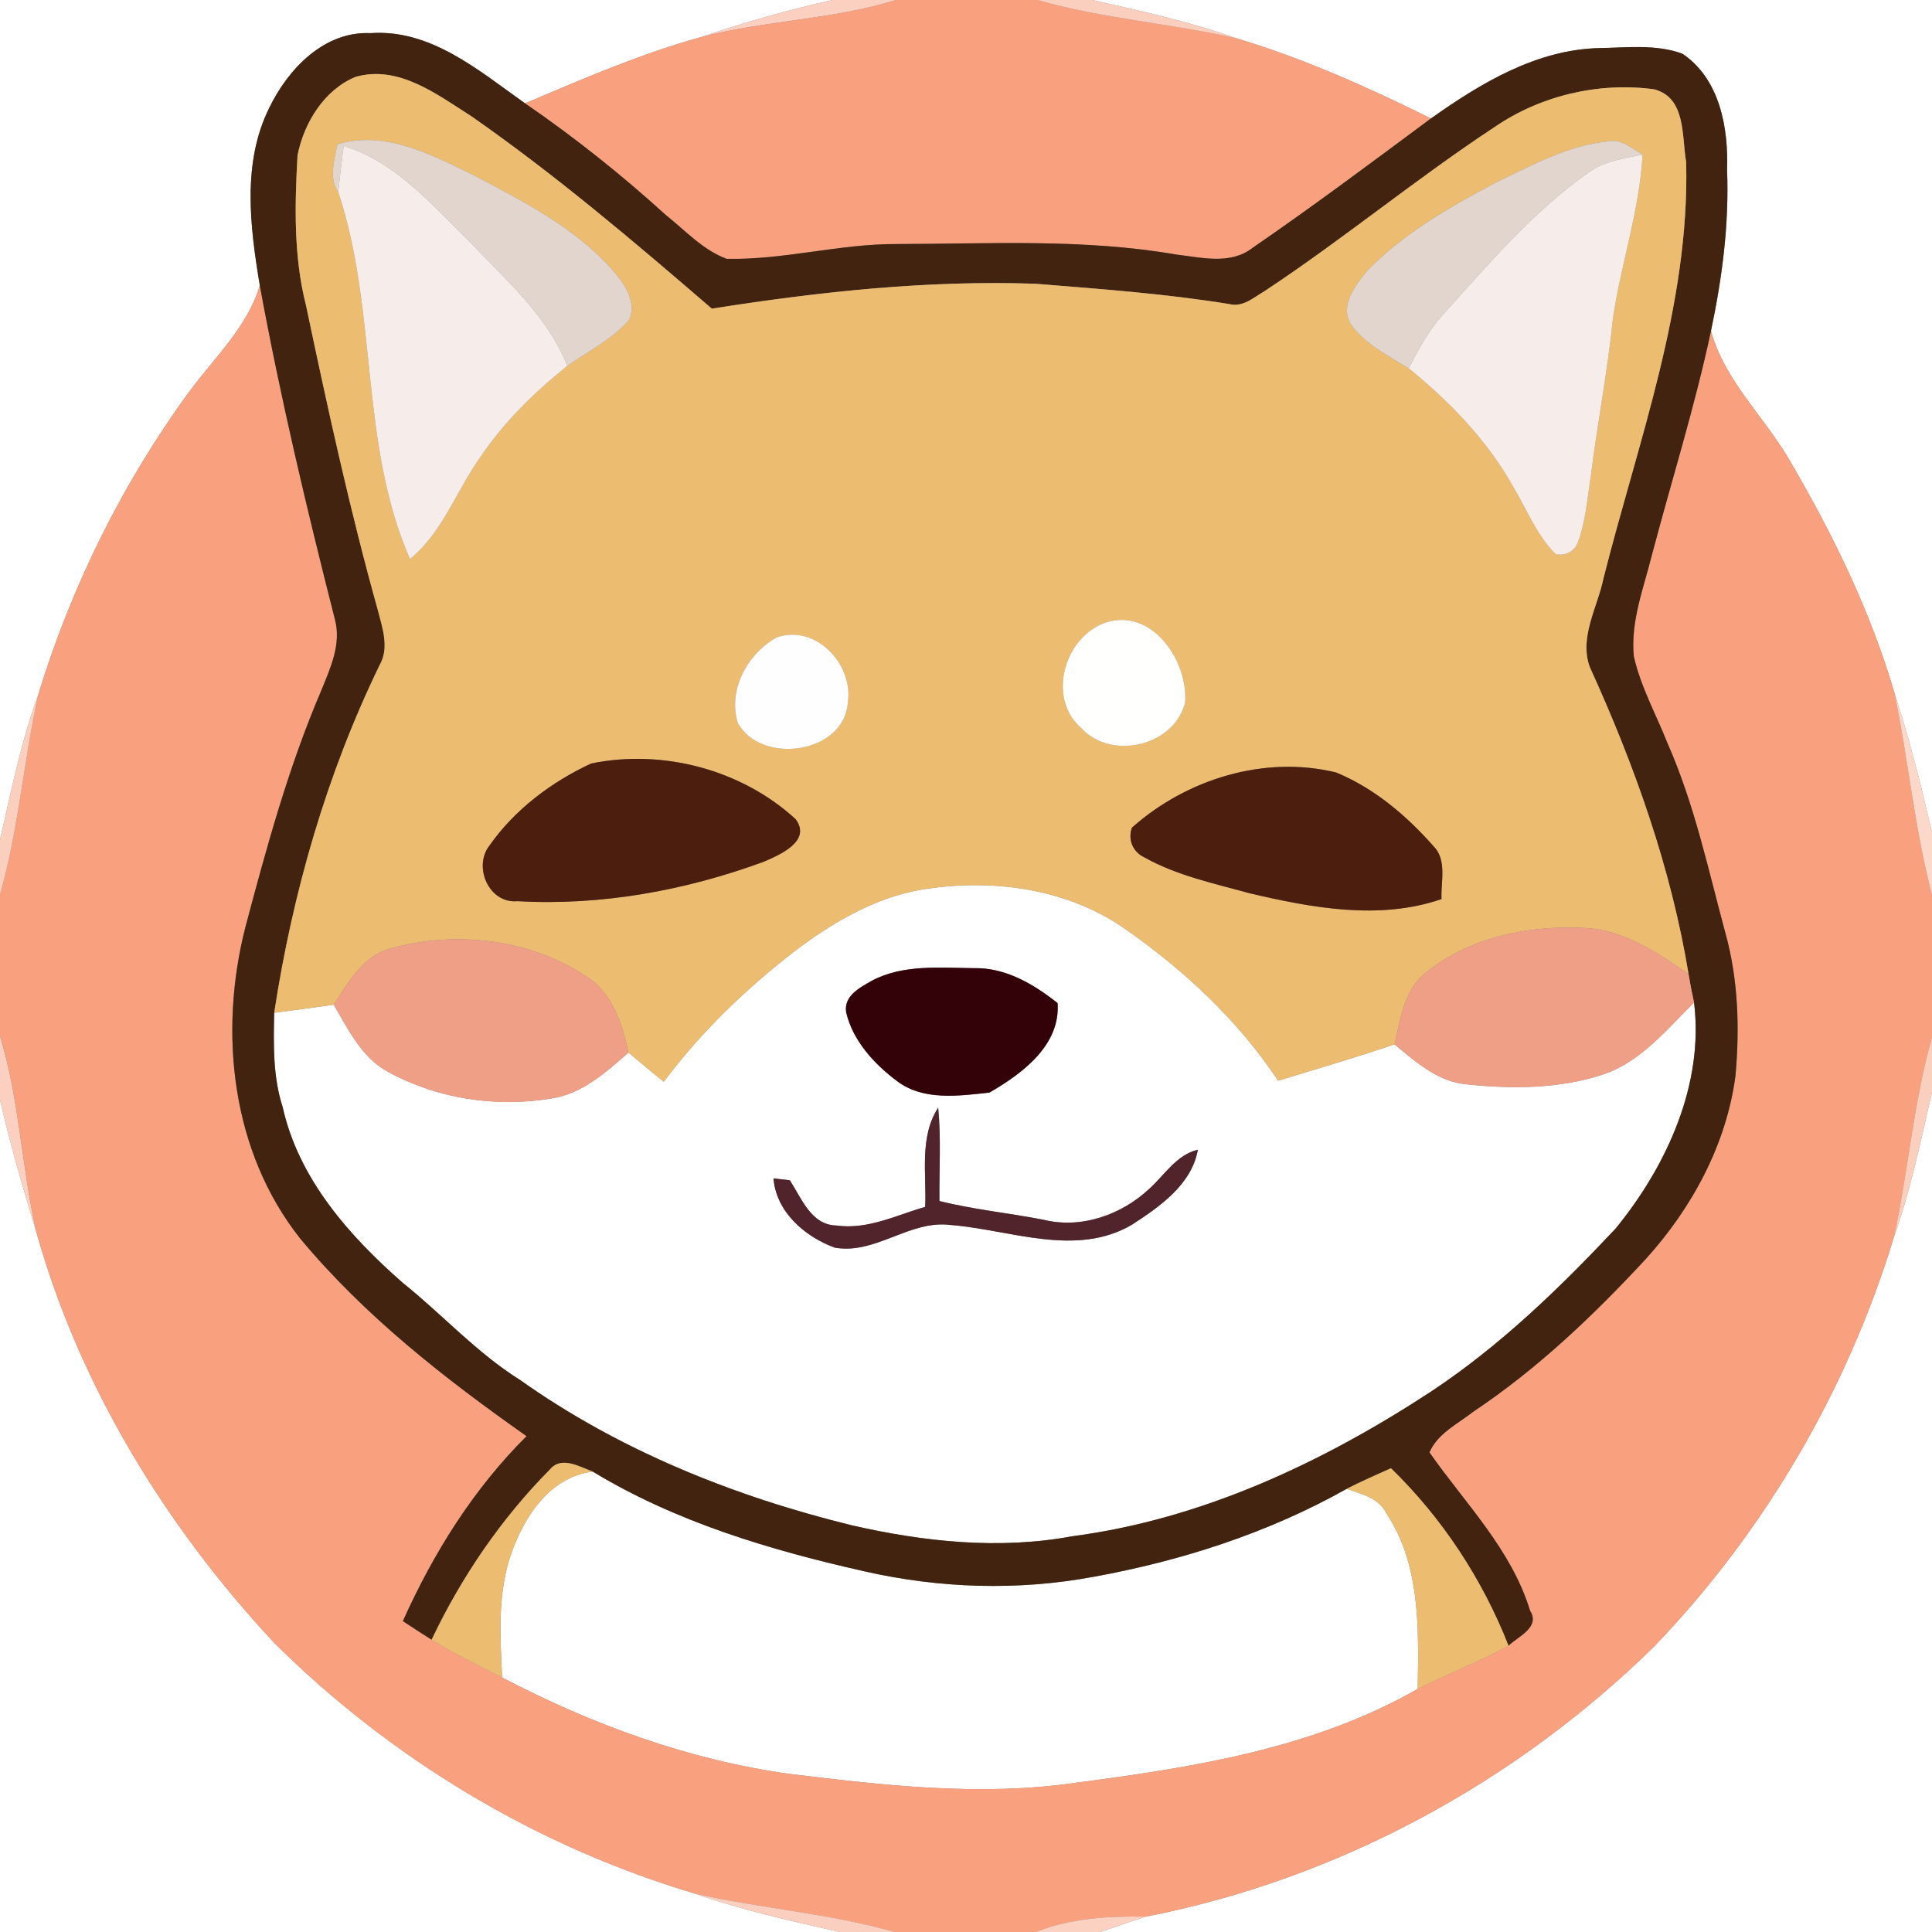 <?xml version="1.0" encoding="UTF-8" ?>
<!DOCTYPE svg PUBLIC "-//W3C//DTD SVG 1.1//EN" "http://www.w3.org/Graphics/SVG/1.1/DTD/svg11.dtd">
<svg width="250pt" height="250pt" viewBox="0 0 250 250" version="1.1" xmlns="http://www.w3.org/2000/svg">
<rect x="0" y="0" width="250" height="250" fill="#808080" stroke="none"/>
<g id="#ffffffff">
<path fill="#ffffff" opacity="1.00" d=" M 0.00 0.00 L 107.71 0.00 C 101.99 1.28 96.34 2.88 90.79 4.78 C 82.92 6.94 75.44 10.20 67.94 13.37 C 61.98 9.16 55.76 3.74 47.95 4.29 C 41.95 4.01 37.28 8.92 34.86 13.92 C 31.29 21.07 32.36 29.36 33.62 36.94 C 32.00 42.30 27.82 46.20 24.57 50.57 C 15.86 62.46 9.25 75.82 4.94 89.91 C 2.72 96.00 1.44 102.36 0.00 108.67 L 0.00 0.00 Z" />
<path fill="#ffffff" opacity="1.00" d=" M 141.34 0.00 L 250.00 0.00 L 250.00 107.70 C 248.59 101.64 247.09 95.60 245.15 89.69 C 242.11 79.28 237.32 69.44 231.88 60.09 C 228.60 54.19 223.23 49.47 221.40 42.82 C 222.85 35.96 223.76 28.99 223.48 21.97 C 223.67 16.54 222.54 10.22 217.72 6.96 C 214.32 5.69 210.54 6.17 206.98 6.22 C 198.84 6.40 191.61 10.76 185.16 15.33 C 177.04 11.30 168.74 7.58 160.04 4.97 C 153.95 2.80 147.63 1.42 141.34 0.00 Z" />
<path fill="#ffffff" opacity="1.00" d=" M 102.96 122.98 C 107.72 119.38 113.06 116.24 119.00 115.16 C 128.11 113.60 138.01 114.86 145.69 120.27 C 153.30 125.60 160.24 132.07 165.39 139.84 C 170.42 138.31 175.47 136.83 180.45 135.14 C 183.24 137.44 186.15 140.07 189.95 140.33 C 195.74 140.93 201.77 140.89 207.35 139.06 C 212.30 137.45 215.63 133.24 219.21 129.73 C 220.52 140.33 215.65 150.92 209.04 159.00 C 201.77 166.73 194.07 174.18 185.19 180.06 C 171.17 189.25 155.53 196.59 138.76 198.79 C 129.30 200.55 119.59 199.51 110.28 197.39 C 95.02 193.65 80.16 187.70 67.30 178.57 C 61.69 175.06 57.25 170.11 52.12 166.00 C 45.17 159.91 38.64 152.53 36.58 143.27 C 35.30 139.32 35.39 135.15 35.48 131.05 C 38.04 130.72 40.61 130.38 43.18 130.01 C 45.07 133.18 46.76 136.83 50.17 138.67 C 56.54 142.18 64.15 143.34 71.30 142.15 C 75.32 141.57 78.40 138.76 81.33 136.20 C 82.83 137.48 84.36 138.73 85.89 139.98 C 90.72 133.52 96.58 127.89 102.96 122.98 M 112.85 126.89 C 111.30 127.78 109.17 128.83 109.49 130.98 C 110.35 134.67 113.12 137.69 116.10 139.91 C 119.51 142.47 124.07 141.81 128.03 141.38 C 132.26 138.94 137.24 135.26 136.85 129.80 C 133.77 127.36 130.14 125.20 126.07 125.28 C 121.65 125.25 116.91 124.75 112.85 126.89 M 119.72 156.17 C 115.97 157.25 112.27 159.15 108.24 158.58 C 104.98 158.54 103.70 155.04 102.21 152.73 C 101.68 152.66 100.62 152.54 100.09 152.48 C 100.44 156.83 104.13 160.01 108.00 161.44 C 113.30 162.39 117.69 157.83 122.99 158.51 C 130.71 159.11 139.21 162.76 146.50 158.46 C 150.08 156.13 154.21 153.27 155.00 148.77 C 152.23 149.45 150.75 151.98 148.77 153.78 C 145.17 157.19 139.91 159.06 135.00 157.83 C 130.53 156.96 125.98 156.52 121.56 155.41 C 121.52 151.39 121.79 147.35 121.40 143.34 C 118.93 147.14 119.91 151.89 119.72 156.17 Z" />
<path fill="#ffffff" opacity="1.00" d=" M 245.07 160.09 C 247.26 153.99 248.53 147.63 250.00 141.33 L 250.00 250.00 L 142.32 250.00 C 144.31 249.37 146.27 248.64 148.27 248.01 C 173.03 243.19 196.08 230.70 214.05 213.05 C 228.36 198.16 239.05 179.85 245.07 160.09 Z" />
<path fill="#ffffff" opacity="1.00" d=" M 0.00 142.29 C 1.31 148.04 2.96 153.71 4.68 159.35 C 10.26 179.29 21.39 197.45 35.45 212.55 C 50.59 227.61 69.47 238.96 89.96 245.04 C 96.06 247.18 102.37 248.59 108.66 250.00 L 0.00 250.00 L 0.00 142.29 Z" />
<path fill="#ffffff" opacity="1.00" d=" M 66.14 201.08 C 67.84 196.22 71.14 191.12 76.70 190.42 C 87.44 196.94 99.69 200.59 111.87 203.33 C 121.59 205.54 131.68 205.86 141.49 204.04 C 152.90 201.97 164.14 198.35 174.27 192.65 C 176.13 193.33 178.35 193.78 179.33 195.72 C 183.84 202.43 183.58 210.81 183.45 218.54 C 169.99 226.27 154.36 228.71 139.19 230.69 C 126.86 232.48 114.41 231.03 102.14 229.54 C 89.11 227.73 76.60 223.15 64.98 217.07 C 64.72 211.73 64.36 206.21 66.14 201.08 Z" />
</g>
<g id="#fbd0c0ff">
<path fill="#fbd0c0" opacity="1.00" d=" M 107.71 0.00 L 115.96 0.00 C 107.78 2.55 99.08 2.63 90.79 4.78 C 96.34 2.88 101.99 1.28 107.71 0.00 Z" />
<path fill="#fbd0c0" opacity="1.00" d=" M 0.00 134.03 C 2.50 142.27 2.80 150.97 4.68 159.35 C 2.96 153.71 1.31 148.04 0.00 142.29 L 0.00 134.03 Z" />
</g>
<g id="#f9a17eff">
<path fill="#f9a17e" opacity="1.00" d=" M 115.96 0.00 L 134.24 0.00 C 142.68 2.42 151.49 3.02 160.04 4.97 C 168.74 7.58 177.04 11.30 185.16 15.33 C 177.53 20.99 169.92 26.69 162.10 32.06 C 159.24 34.31 155.50 33.32 152.22 32.94 C 140.26 30.86 128.07 31.56 116.00 31.58 C 108.62 31.55 101.39 33.66 94.02 33.49 C 90.94 32.35 88.66 29.81 86.13 27.80 C 80.40 22.59 74.33 17.76 67.94 13.37 C 75.44 10.20 82.92 6.94 90.79 4.78 C 99.08 2.63 107.78 2.55 115.96 0.00 Z" />
<path fill="#f9a17e" opacity="1.00" d=" M 33.62 36.94 C 36.28 51.46 39.70 65.84 43.34 80.15 C 44.19 83.33 42.77 86.42 41.59 89.31 C 37.34 99.22 34.50 109.64 31.74 120.03 C 28.28 133.63 29.94 149.03 38.85 160.27 C 47.17 170.28 57.54 178.38 68.14 185.84 C 61.26 192.67 56.09 200.96 52.13 209.77 C 53.36 210.58 54.60 211.39 55.85 212.18 C 58.80 213.99 61.90 215.51 64.98 217.07 C 76.60 223.15 89.11 227.73 102.14 229.54 C 114.41 231.03 126.86 232.48 139.19 230.69 C 154.36 228.71 169.99 226.27 183.45 218.54 C 187.32 216.59 191.39 215.04 195.20 212.95 C 196.49 211.72 199.34 210.57 197.99 208.42 C 195.57 200.49 189.60 194.55 184.97 187.94 C 186.03 185.48 188.62 184.26 190.62 182.69 C 198.92 177.15 206.18 170.24 212.94 162.94 C 218.93 156.34 223.40 148.10 224.57 139.19 C 225.12 133.05 224.93 126.76 223.28 120.79 C 221.04 112.51 219.26 104.05 215.77 96.17 C 214.30 92.44 212.31 88.89 211.42 84.96 C 210.96 80.43 212.70 76.08 213.77 71.75 C 216.32 62.11 219.32 52.58 221.40 42.82 C 223.23 49.47 228.60 54.19 231.88 60.09 C 237.32 69.44 242.11 79.28 245.15 89.69 C 246.94 98.36 247.75 107.22 250.00 115.79 L 250.00 134.23 C 247.59 142.69 246.94 151.51 245.07 160.09 C 239.05 179.85 228.36 198.16 214.05 213.05 C 196.08 230.70 173.03 243.19 148.27 248.01 C 143.44 247.94 138.57 248.20 134.03 250.00 L 115.76 250.00 C 107.32 247.59 98.51 246.97 89.96 245.04 C 69.47 238.96 50.59 227.61 35.45 212.55 C 21.39 197.45 10.26 179.29 4.68 159.35 C 2.80 150.97 2.50 142.27 0.00 134.03 L 0.00 115.76 C 2.39 107.30 3.07 98.49 4.94 89.91 C 9.25 75.82 15.86 62.46 24.57 50.57 C 27.82 46.20 32.00 42.30 33.62 36.94 Z" />
</g>
<g id="#fbcfbeff">
<path fill="#fbcfbe" opacity="1.00" d=" M 134.24 0.00 L 141.34 0.00 C 147.63 1.42 153.95 2.80 160.04 4.97 C 151.49 3.02 142.68 2.42 134.24 0.00 Z" />
<path fill="#fbcfbe" opacity="1.00" d=" M 0.00 108.67 C 1.44 102.36 2.72 96.00 4.94 89.91 C 3.07 98.49 2.39 107.30 0.00 115.76 L 0.00 108.67 Z" />
<path fill="#fbcfbe" opacity="1.00" d=" M 245.07 160.09 C 246.94 151.51 247.59 142.69 250.00 134.23 L 250.00 141.33 C 248.53 147.63 247.26 153.99 245.07 160.09 Z" />
</g>
<g id="#412310ff">
<path fill="#412310" opacity="1.00" d=" M 34.86 13.92 C 37.28 8.92 41.95 4.01 47.95 4.29 C 55.76 3.74 61.98 9.16 67.94 13.37 C 74.33 17.76 80.40 22.59 86.13 27.80 C 88.66 29.81 90.94 32.35 94.02 33.49 C 101.39 33.66 108.62 31.55 116.00 31.58 C 128.07 31.56 140.26 30.86 152.22 32.94 C 155.50 33.32 159.24 34.31 162.10 32.06 C 169.92 26.69 177.53 20.99 185.16 15.33 C 191.61 10.76 198.84 6.40 206.98 6.22 C 210.54 6.17 214.32 5.69 217.72 6.96 C 222.54 10.22 223.67 16.54 223.48 21.97 C 223.76 28.99 222.85 35.96 221.40 42.82 C 219.32 52.58 216.32 62.11 213.77 71.75 C 212.70 76.08 210.96 80.43 211.42 84.96 C 212.31 88.89 214.30 92.44 215.77 96.17 C 219.26 104.05 221.04 112.51 223.28 120.79 C 224.93 126.76 225.12 133.05 224.57 139.19 C 223.40 148.10 218.93 156.34 212.94 162.94 C 206.18 170.24 198.92 177.15 190.62 182.69 C 188.62 184.26 186.03 185.48 184.97 187.94 C 189.60 194.55 195.57 200.49 197.99 208.42 C 199.34 210.57 196.49 211.72 195.20 212.95 C 191.81 204.33 186.63 196.45 179.99 189.99 C 178.07 190.85 176.14 191.69 174.27 192.65 C 164.14 198.35 152.90 201.97 141.49 204.04 C 131.68 205.86 121.59 205.54 111.87 203.33 C 99.69 200.59 87.44 196.94 76.70 190.42 C 75.00 189.81 72.67 188.37 71.19 190.12 C 64.86 196.50 59.71 204.06 55.85 212.18 C 54.60 211.39 53.36 210.58 52.13 209.77 C 56.09 200.96 61.26 192.67 68.14 185.84 C 57.54 178.38 47.17 170.28 38.85 160.27 C 29.94 149.03 28.28 133.63 31.74 120.03 C 34.50 109.64 37.34 99.22 41.59 89.31 C 42.77 86.42 44.19 83.33 43.34 80.15 C 39.70 65.84 36.28 51.46 33.62 36.94 C 32.36 29.36 31.29 21.07 34.86 13.92 M 38.50 20.10 C 38.14 26.57 37.98 33.19 39.60 39.53 C 42.40 52.82 45.29 66.10 48.96 79.19 C 49.52 81.38 50.36 83.84 49.16 85.99 C 42.26 100.17 37.87 115.49 35.48 131.05 C 35.39 135.15 35.30 139.32 36.58 143.27 C 38.64 152.53 45.17 159.91 52.12 166.00 C 57.25 170.11 61.69 175.06 67.30 178.57 C 80.16 187.70 95.02 193.65 110.28 197.39 C 119.59 199.51 129.30 200.55 138.76 198.79 C 155.53 196.59 171.17 189.25 185.19 180.06 C 194.07 174.18 201.77 166.73 209.04 159.00 C 215.65 150.92 220.52 140.33 219.21 129.73 C 218.94 128.51 218.70 127.28 218.50 126.05 C 216.23 112.26 211.49 98.98 205.71 86.30 C 204.31 82.42 206.75 78.53 207.51 74.75 C 211.99 57.05 218.65 39.50 218.19 20.98 C 217.60 17.66 218.21 12.61 214.01 11.55 C 206.88 10.60 199.38 12.35 193.43 16.42 C 183.24 23.13 173.82 30.94 163.64 37.67 C 162.24 38.48 160.84 39.79 159.09 39.35 C 150.79 38.00 142.39 37.40 134.01 36.72 C 119.98 36.23 105.95 37.76 92.11 39.94 C 82.05 31.27 71.90 22.64 60.99 15.04 C 56.56 12.23 51.61 8.38 46.03 9.94 C 41.95 11.61 39.33 15.90 38.50 20.10 Z" />
</g>
<g id="#ecbc70ff">
<path fill="#ecbc70" opacity="1.00" d=" M 38.50 20.10 C 39.33 15.90 41.95 11.61 46.03 9.94 C 51.61 8.38 56.56 12.23 60.99 15.04 C 71.90 22.64 82.05 31.27 92.11 39.94 C 105.95 37.76 119.98 36.23 134.01 36.72 C 142.39 37.40 150.79 38.00 159.09 39.35 C 160.84 39.79 162.24 38.48 163.64 37.67 C 173.82 30.94 183.24 23.13 193.43 16.42 C 199.38 12.35 206.88 10.60 214.01 11.55 C 218.21 12.61 217.60 17.66 218.19 20.98 C 218.65 39.50 211.99 57.05 207.51 74.75 C 206.75 78.53 204.31 82.42 205.71 86.30 C 211.49 98.98 216.23 112.26 218.50 126.05 C 214.43 123.26 210.09 120.28 204.97 120.08 C 197.90 119.70 190.35 121.23 184.69 125.70 C 181.71 127.90 181.23 131.79 180.45 135.14 C 175.47 136.83 170.42 138.31 165.39 139.84 C 160.24 132.07 153.30 125.60 145.69 120.27 C 138.01 114.86 128.11 113.60 119.00 115.16 C 113.06 116.24 107.72 119.38 102.96 122.98 C 96.58 127.89 90.72 133.52 85.89 139.98 C 84.36 138.73 82.83 137.48 81.33 136.20 C 80.49 132.44 79.24 128.39 75.74 126.27 C 68.50 121.49 58.96 120.41 50.66 122.70 C 47.00 123.60 45.08 127.09 43.18 130.01 C 40.61 130.38 38.04 130.72 35.48 131.05 C 37.87 115.49 42.26 100.17 49.16 85.99 C 50.36 83.84 49.52 81.38 48.96 79.19 C 45.29 66.10 42.40 52.82 39.60 39.53 C 37.98 33.19 38.14 26.57 38.50 20.10 M 43.66 18.66 C 43.31 20.65 42.48 23.02 43.76 24.83 C 48.92 40.25 46.48 57.34 53.05 72.34 C 57.30 68.86 59.04 63.51 62.15 59.16 C 65.20 54.61 69.15 50.76 73.41 47.35 C 76.13 45.43 79.23 43.91 81.43 41.36 C 82.44 38.92 80.70 36.59 79.17 34.84 C 74.31 29.41 67.68 26.04 61.32 22.69 C 55.90 20.05 49.86 16.82 43.66 18.66 M 193.63 23.59 C 187.69 26.73 181.71 30.14 176.97 34.98 C 175.41 36.84 173.26 39.59 174.86 42.05 C 176.73 44.59 179.65 46.04 182.29 47.66 C 187.63 52.00 192.52 57.05 195.88 63.11 C 197.62 66.01 198.87 69.30 201.31 71.71 C 202.48 71.97 203.66 71.39 204.14 70.29 C 205.18 67.51 205.39 64.52 205.85 61.62 C 206.68 54.81 208.03 48.08 208.70 41.25 C 209.76 34.12 212.15 27.24 212.55 20.00 C 211.16 19.21 209.83 17.94 208.10 18.29 C 202.92 18.80 198.25 21.38 193.63 23.59 M 143.40 80.46 C 137.87 82.06 135.33 90.17 139.87 94.17 C 143.76 98.46 151.90 96.56 153.34 90.96 C 153.81 85.75 149.29 78.84 143.40 80.46 M 100.49 82.49 C 96.74 84.58 94.14 89.27 95.48 93.56 C 98.50 99.04 109.27 97.54 109.71 90.89 C 110.46 85.96 105.53 80.70 100.49 82.49 M 76.49 98.80 C 71.38 101.17 66.61 104.75 63.35 109.40 C 61.18 112.15 63.27 116.96 66.95 116.61 C 77.74 117.23 88.65 115.24 98.77 111.53 C 100.89 110.63 105.05 108.84 102.96 106.01 C 96.01 99.60 85.74 96.88 76.49 98.80 M 146.47 107.10 C 145.92 108.64 146.58 110.23 148.06 110.93 C 152.27 113.30 157.09 114.31 161.71 115.59 C 169.77 117.48 178.48 119.11 186.53 116.34 C 186.42 114.06 187.29 111.28 185.46 109.46 C 181.98 105.52 177.80 101.98 172.90 99.96 C 163.62 97.69 153.52 100.82 146.47 107.10 Z" />
<path fill="#ecbc70" opacity="1.00" d=" M 174.27 192.65 C 176.14 191.69 178.07 190.85 179.99 189.99 C 186.63 196.45 191.81 204.33 195.20 212.95 C 191.39 215.04 187.32 216.59 183.45 218.54 C 183.58 210.81 183.84 202.43 179.33 195.72 C 178.35 193.78 176.13 193.33 174.27 192.65 Z" />
</g>
<g id="#e1d5ceff">
<path fill="#e1d5ce" opacity="1.00" d=" M 43.66 18.66 C 49.86 16.82 55.90 20.05 61.32 22.69 C 67.68 26.04 74.31 29.41 79.17 34.84 C 80.70 36.59 82.44 38.92 81.43 41.36 C 79.23 43.91 76.13 45.43 73.41 47.35 C 70.84 40.84 65.43 36.21 60.75 31.25 C 55.88 26.49 51.21 20.97 44.47 18.88 C 44.23 20.86 43.97 22.84 43.76 24.83 C 42.48 23.02 43.31 20.65 43.66 18.66 Z" />
<path fill="#e1d5ce" opacity="1.00" d=" M 193.63 23.59 C 198.25 21.38 202.92 18.80 208.10 18.29 C 209.83 17.94 211.16 19.21 212.55 20.00 C 210.10 20.51 207.49 20.85 205.44 22.40 C 198.27 27.49 192.56 34.25 186.70 40.72 C 184.86 42.78 183.54 45.22 182.29 47.66 C 179.65 46.04 176.73 44.59 174.86 42.05 C 173.26 39.59 175.41 36.84 176.97 34.98 C 181.71 30.14 187.69 26.73 193.63 23.59 Z" />
</g>
<g id="#f6edeaff">
<path fill="#f6edea" opacity="1.00" d=" M 44.47 18.88 C 51.21 20.97 55.88 26.49 60.75 31.25 C 65.43 36.21 70.84 40.84 73.41 47.35 C 69.15 50.76 65.20 54.61 62.15 59.16 C 59.04 63.51 57.30 68.86 53.05 72.34 C 46.48 57.34 48.92 40.25 43.76 24.83 C 43.97 22.84 44.23 20.86 44.47 18.88 Z" />
<path fill="#f6edea" opacity="1.00" d=" M 205.44 22.40 C 207.49 20.85 210.10 20.51 212.55 20.00 C 212.15 27.24 209.76 34.12 208.70 41.25 C 208.03 48.08 206.68 54.81 205.85 61.62 C 205.39 64.52 205.18 67.51 204.14 70.29 C 203.66 71.39 202.48 71.97 201.31 71.71 C 198.87 69.30 197.62 66.01 195.88 63.11 C 192.52 57.05 187.63 52.00 182.29 47.66 C 183.54 45.22 184.86 42.78 186.70 40.72 C 192.56 34.25 198.27 27.49 205.44 22.40 Z" />
</g>
<g id="#fffffeff">
<path fill="#fffffe" opacity="1.00" d=" M 143.40 80.46 C 149.29 78.84 153.81 85.75 153.34 90.96 C 151.90 96.56 143.76 98.46 139.87 94.17 C 135.33 90.17 137.87 82.06 143.40 80.46 Z" />
</g>
<g id="#fffefeff">
<path fill="#fffefe" opacity="1.00" d=" M 100.49 82.49 C 105.53 80.70 110.46 85.96 109.71 90.89 C 109.27 97.54 98.50 99.04 95.48 93.56 C 94.14 89.27 96.74 84.58 100.49 82.49 Z" />
</g>
<g id="#fbd8caff">
<path fill="#fbd8ca" opacity="1.00" d=" M 245.15 89.69 C 247.09 95.60 248.59 101.64 250.00 107.70 L 250.00 115.79 C 247.75 107.22 246.94 98.36 245.15 89.69 Z" />
</g>
<g id="#4b1e0eff">
<path fill="#4b1e0e" opacity="1.00" d=" M 76.49 98.80 C 85.74 96.88 96.01 99.60 102.96 106.01 C 105.05 108.84 100.89 110.63 98.77 111.53 C 88.65 115.24 77.74 117.23 66.95 116.61 C 63.27 116.96 61.18 112.15 63.35 109.40 C 66.61 104.75 71.38 101.17 76.49 98.80 Z" />
<path fill="#4b1e0e" opacity="1.00" d=" M 146.47 107.10 C 153.52 100.82 163.62 97.69 172.90 99.96 C 177.80 101.98 181.98 105.52 185.46 109.46 C 187.29 111.28 186.42 114.06 186.53 116.34 C 178.48 119.11 169.77 117.48 161.71 115.59 C 157.09 114.31 152.27 113.30 148.06 110.93 C 146.58 110.23 145.92 108.64 146.47 107.10 Z" />
</g>
<g id="#ef9f86ff">
<path fill="#ef9f86" opacity="1.00" d=" M 184.69 125.70 C 190.35 121.23 197.90 119.70 204.97 120.08 C 210.09 120.28 214.43 123.26 218.50 126.05 C 218.70 127.28 218.94 128.51 219.21 129.73 C 215.63 133.24 212.30 137.45 207.35 139.06 C 201.77 140.89 195.74 140.93 189.95 140.33 C 186.15 140.07 183.24 137.44 180.45 135.14 C 181.23 131.79 181.71 127.90 184.69 125.70 Z" />
<path fill="#ef9f86" opacity="1.00" d=" M 50.66 122.70 C 58.96 120.41 68.50 121.49 75.74 126.27 C 79.24 128.39 80.49 132.44 81.33 136.20 C 78.40 138.76 75.32 141.57 71.30 142.15 C 64.15 143.34 56.54 142.18 50.17 138.67 C 46.76 136.83 45.07 133.18 43.18 130.01 C 45.08 127.09 47.00 123.60 50.66 122.70 Z" />
</g>
<g id="#330108ff">
<path fill="#330108" opacity="1.00" d=" M 112.85 126.89 C 116.91 124.75 121.65 125.25 126.07 125.28 C 130.14 125.20 133.77 127.36 136.85 129.80 C 137.24 135.26 132.26 138.94 128.03 141.38 C 124.07 141.81 119.51 142.47 116.10 139.91 C 113.12 137.69 110.35 134.67 109.49 130.98 C 109.17 128.83 111.30 127.78 112.85 126.89 Z" />
</g>
<g id="#50242aff">
<path fill="#50242a" opacity="1.00" d=" M 119.72 156.17 C 119.91 151.89 118.93 147.14 121.40 143.34 C 121.79 147.35 121.52 151.39 121.56 155.41 C 125.98 156.52 130.53 156.96 135.00 157.83 C 139.91 159.06 145.17 157.19 148.77 153.78 C 150.75 151.98 152.23 149.45 155.00 148.77 C 154.21 153.27 150.08 156.13 146.50 158.46 C 139.21 162.76 130.71 159.11 122.99 158.51 C 117.69 157.83 113.30 162.39 108.00 161.44 C 104.13 160.01 100.44 156.83 100.09 152.48 C 100.62 152.54 101.68 152.66 102.21 152.73 C 103.70 155.04 104.98 158.54 108.24 158.58 C 112.27 159.15 115.97 157.25 119.72 156.17 Z" />
</g>
<g id="#ecbc71ff">
<path fill="#ecbc71" opacity="1.00" d=" M 71.19 190.12 C 72.67 188.37 75.00 189.81 76.70 190.42 C 71.14 191.12 67.84 196.22 66.14 201.08 C 64.36 206.21 64.72 211.73 64.98 217.07 C 61.90 215.51 58.80 213.99 55.85 212.18 C 59.71 204.06 64.86 196.50 71.19 190.12 Z" />
</g>
<g id="#fbcfbfff">
<path fill="#fbcfbf" opacity="1.00" d=" M 89.96 245.04 C 98.51 246.97 107.32 247.59 115.76 250.00 L 108.66 250.00 C 102.37 248.59 96.06 247.18 89.96 245.04 Z" />
</g>
<g id="#fbd1c1ff">
<path fill="#fbd1c1" opacity="1.00" d=" M 134.03 250.00 C 138.57 248.20 143.44 247.94 148.27 248.01 C 146.27 248.64 144.31 249.37 142.32 250.00 L 134.03 250.00 Z" />
</g>
</svg>

